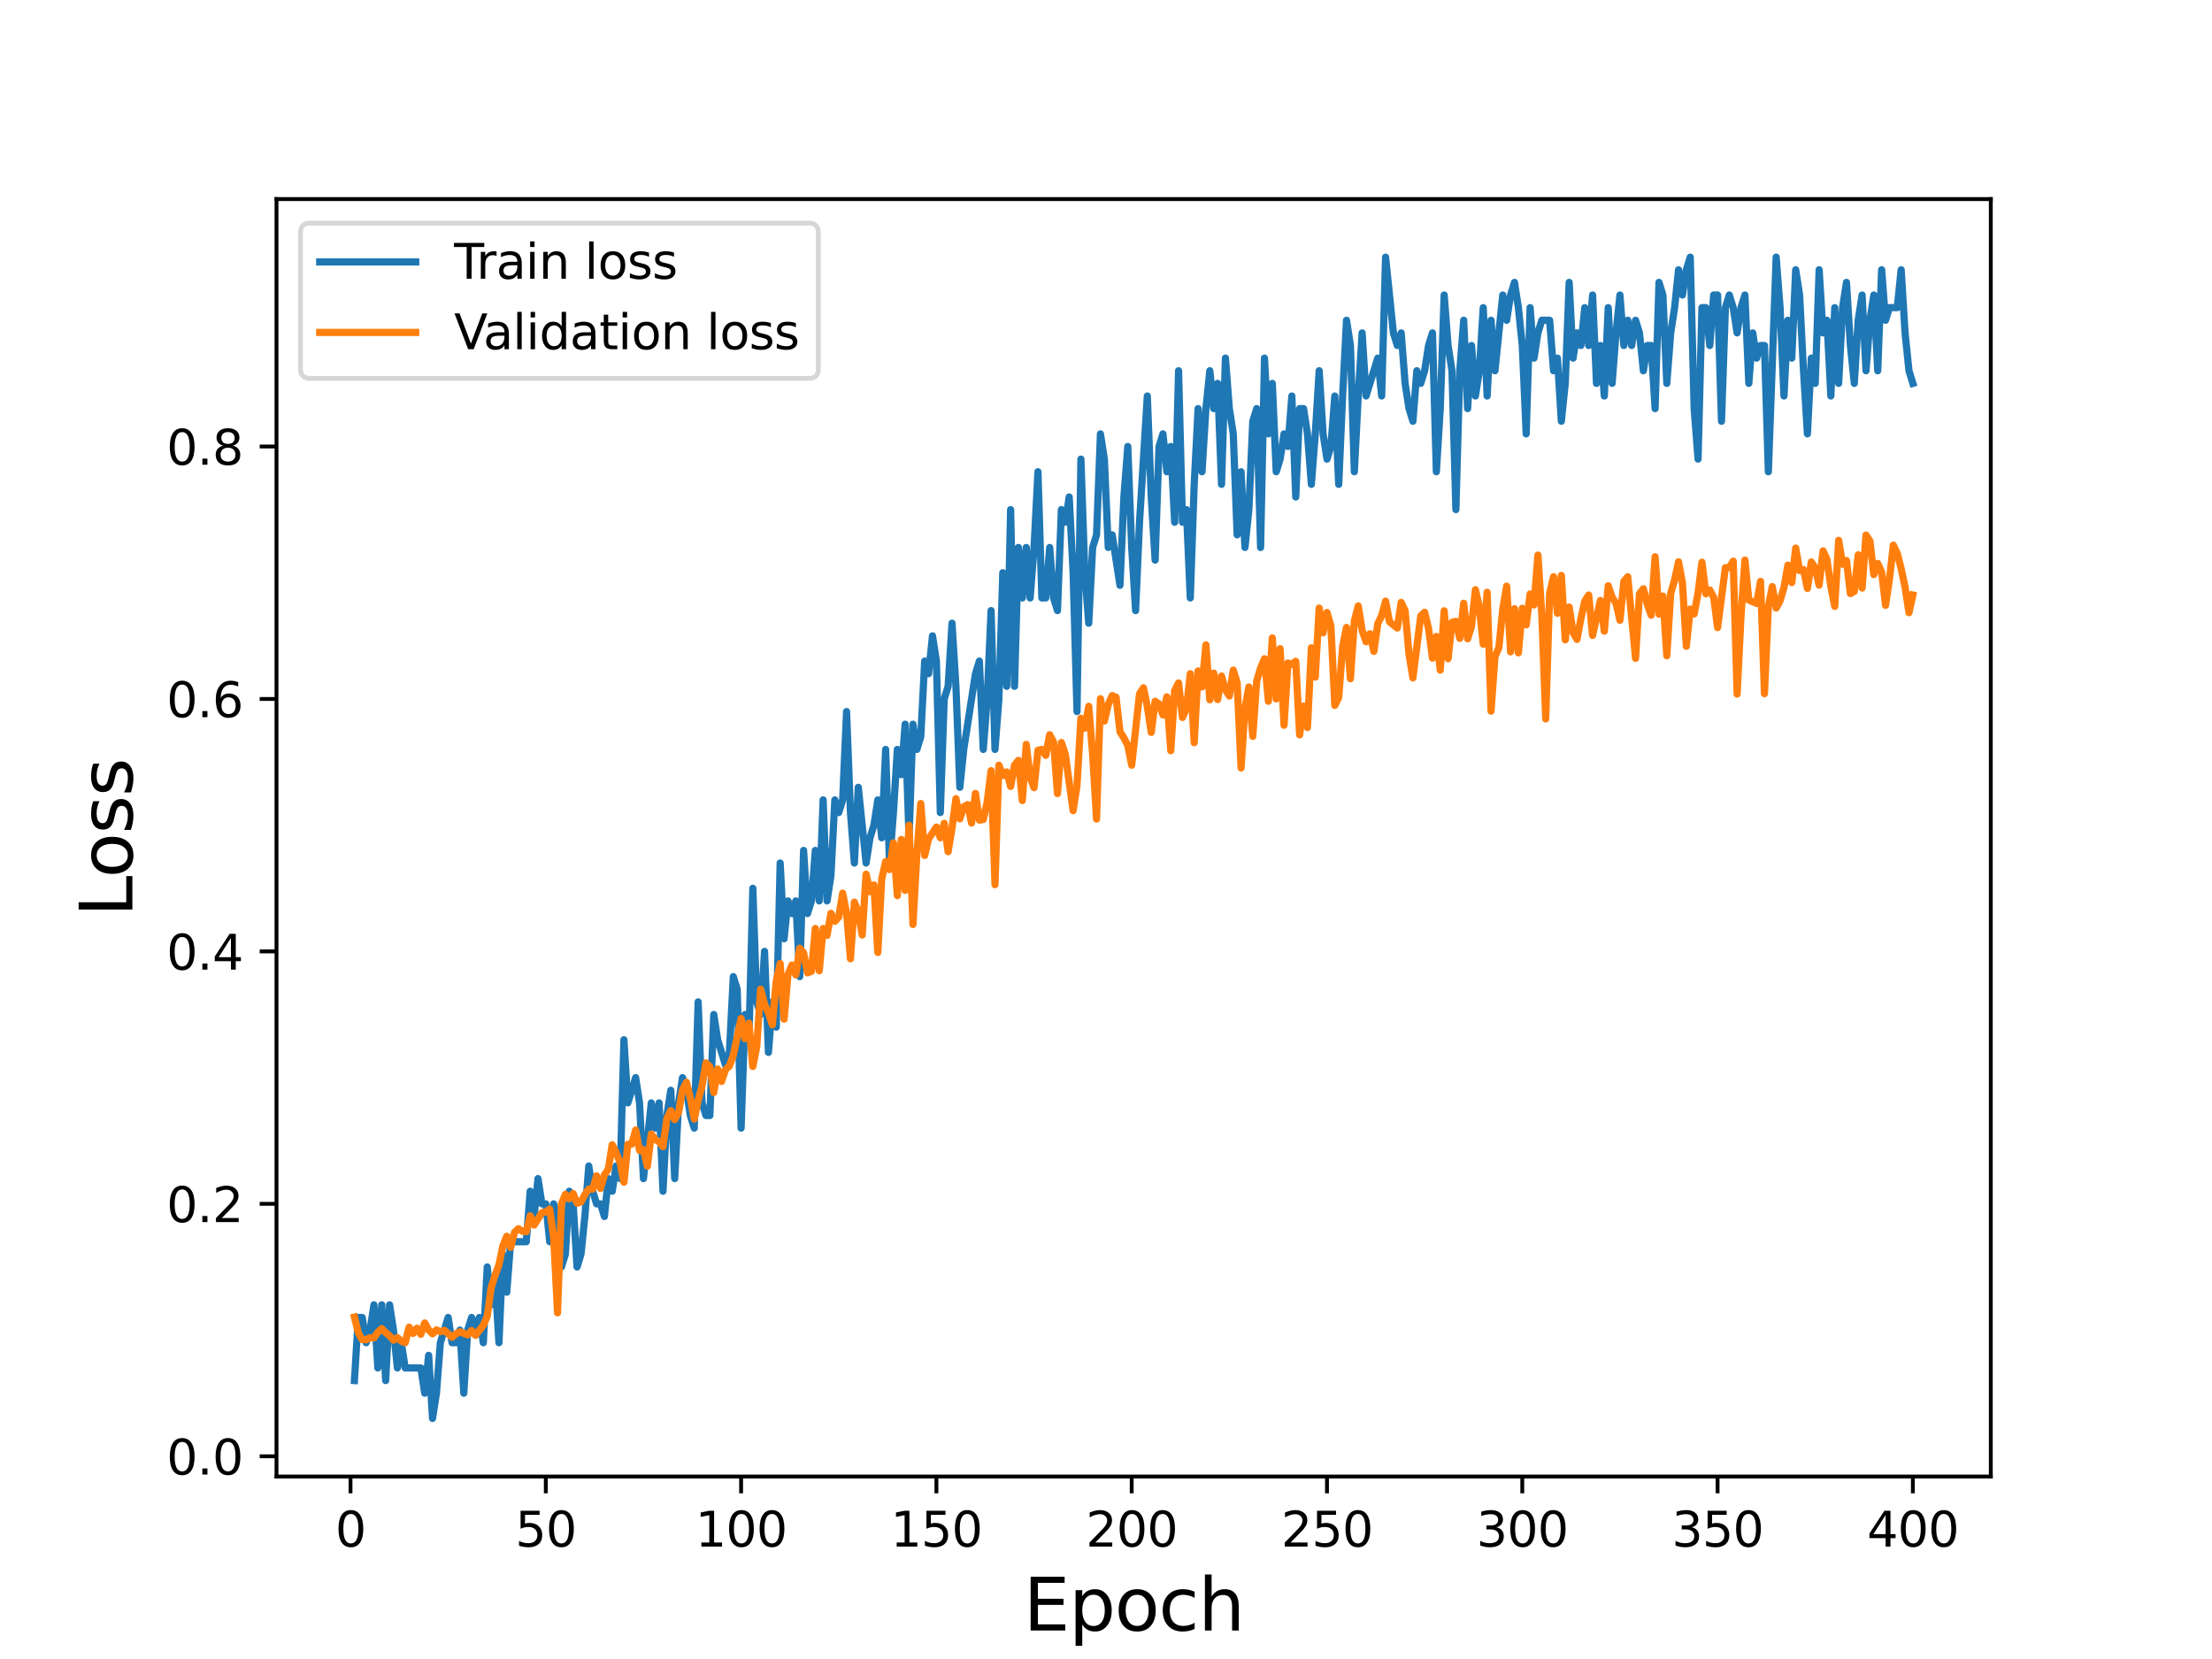 <?xml version="1.0" encoding="utf-8" standalone="no"?>
<!DOCTYPE svg PUBLIC "-//W3C//DTD SVG 1.1//EN"
  "http://www.w3.org/Graphics/SVG/1.1/DTD/svg11.dtd">
<svg height="345.6pt" version="1.1" viewBox="0 0 460.8 345.6" width="460.8pt" xmlns="http://www.w3.org/2000/svg" xmlns:xlink="http://www.w3.org/1999/xlink">
 <defs>
  <style type="text/css">*{stroke-linecap:butt;stroke-linejoin:round;}</style>
 </defs>
 <g id="figure_1">
  <g id="patch_1">
   <path d="M 0 345.6 
L 460.8 345.6 
L 460.8 0 
L 0 0 
z
" style="fill:#ffffff;"/>
  </g>
  <g id="axes_1">
   <g id="patch_2">
    <path d="M 57.6 307.584 
L 414.72 307.584 
L 414.72 41.472 
L 57.6 41.472 
z
" style="fill:#ffffff;"/>
   </g>
   <g id="matplotlib.axis_1">
    <g id="xtick_1">
     <g id="line2d_1">
      <defs>
       <path d="M 0 0 
L 0 3.5 
" id="mb759de04ec" style="stroke:#000000;stroke-width:0.8;"/>
      </defs>
      <g>
       <use style="stroke:#000000;stroke-width:0.8;" x="73.019" xlink:href="#mb759de04ec" y="307.584"/>
      </g>
     </g>
     <g id="text_1">
      <!-- 0 -->
      <g transform="translate(69.838 322.182)scale(0.1 -0.1)">
       <defs>
        <path d="M 2034 4250 
Q 1547 4250 1301 3770 
Q 1056 3291 1056 2328 
Q 1056 1369 1301 889 
Q 1547 409 2034 409 
Q 2525 409 2770 889 
Q 3016 1369 3016 2328 
Q 3016 3291 2770 3770 
Q 2525 4250 2034 4250 
z
M 2034 4750 
Q 2819 4750 3233 4129 
Q 3647 3509 3647 2328 
Q 3647 1150 3233 529 
Q 2819 -91 2034 -91 
Q 1250 -91 836 529 
Q 422 1150 422 2328 
Q 422 3509 836 4129 
Q 1250 4750 2034 4750 
z
" id="DejaVuSans-30" transform="scale(0.016)"/>
       </defs>
       <use xlink:href="#DejaVuSans-30"/>
      </g>
     </g>
    </g>
    <g id="xtick_2">
     <g id="line2d_2">
      <g>
       <use style="stroke:#000000;stroke-width:0.8;" x="113.703" xlink:href="#mb759de04ec" y="307.584"/>
      </g>
     </g>
     <g id="text_2">
      <!-- 50 -->
      <g transform="translate(107.34 322.182)scale(0.1 -0.1)">
       <defs>
        <path d="M 691 4666 
L 3169 4666 
L 3169 4134 
L 1269 4134 
L 1269 2991 
Q 1406 3038 1543 3061 
Q 1681 3084 1819 3084 
Q 2600 3084 3056 2656 
Q 3513 2228 3513 1497 
Q 3513 744 3044 326 
Q 2575 -91 1722 -91 
Q 1428 -91 1123 -41 
Q 819 9 494 109 
L 494 744 
Q 775 591 1075 516 
Q 1375 441 1709 441 
Q 2250 441 2565 725 
Q 2881 1009 2881 1497 
Q 2881 1984 2565 2268 
Q 2250 2553 1709 2553 
Q 1456 2553 1204 2497 
Q 953 2441 691 2322 
L 691 4666 
z
" id="DejaVuSans-35" transform="scale(0.016)"/>
       </defs>
       <use xlink:href="#DejaVuSans-35"/>
       <use x="63.623" xlink:href="#DejaVuSans-30"/>
      </g>
     </g>
    </g>
    <g id="xtick_3">
     <g id="line2d_3">
      <g>
       <use style="stroke:#000000;stroke-width:0.8;" x="154.386" xlink:href="#mb759de04ec" y="307.584"/>
      </g>
     </g>
     <g id="text_3">
      <!-- 100 -->
      <g transform="translate(144.842 322.182)scale(0.1 -0.1)">
       <defs>
        <path d="M 794 531 
L 1825 531 
L 1825 4091 
L 703 3866 
L 703 4441 
L 1819 4666 
L 2450 4666 
L 2450 531 
L 3481 531 
L 3481 0 
L 794 0 
L 794 531 
z
" id="DejaVuSans-31" transform="scale(0.016)"/>
       </defs>
       <use xlink:href="#DejaVuSans-31"/>
       <use x="63.623" xlink:href="#DejaVuSans-30"/>
       <use x="127.246" xlink:href="#DejaVuSans-30"/>
      </g>
     </g>
    </g>
    <g id="xtick_4">
     <g id="line2d_4">
      <g>
       <use style="stroke:#000000;stroke-width:0.8;" x="195.07" xlink:href="#mb759de04ec" y="307.584"/>
      </g>
     </g>
     <g id="text_4">
      <!-- 150 -->
      <g transform="translate(185.526 322.182)scale(0.1 -0.1)">
       <use xlink:href="#DejaVuSans-31"/>
       <use x="63.623" xlink:href="#DejaVuSans-35"/>
       <use x="127.246" xlink:href="#DejaVuSans-30"/>
      </g>
     </g>
    </g>
    <g id="xtick_5">
     <g id="line2d_5">
      <g>
       <use style="stroke:#000000;stroke-width:0.8;" x="235.753" xlink:href="#mb759de04ec" y="307.584"/>
      </g>
     </g>
     <g id="text_5">
      <!-- 200 -->
      <g transform="translate(226.209 322.182)scale(0.1 -0.1)">
       <defs>
        <path d="M 1228 531 
L 3431 531 
L 3431 0 
L 469 0 
L 469 531 
Q 828 903 1448 1529 
Q 2069 2156 2228 2338 
Q 2531 2678 2651 2914 
Q 2772 3150 2772 3378 
Q 2772 3750 2511 3984 
Q 2250 4219 1831 4219 
Q 1534 4219 1204 4116 
Q 875 4013 500 3803 
L 500 4441 
Q 881 4594 1212 4672 
Q 1544 4750 1819 4750 
Q 2544 4750 2975 4387 
Q 3406 4025 3406 3419 
Q 3406 3131 3298 2873 
Q 3191 2616 2906 2266 
Q 2828 2175 2409 1742 
Q 1991 1309 1228 531 
z
" id="DejaVuSans-32" transform="scale(0.016)"/>
       </defs>
       <use xlink:href="#DejaVuSans-32"/>
       <use x="63.623" xlink:href="#DejaVuSans-30"/>
       <use x="127.246" xlink:href="#DejaVuSans-30"/>
      </g>
     </g>
    </g>
    <g id="xtick_6">
     <g id="line2d_6">
      <g>
       <use style="stroke:#000000;stroke-width:0.8;" x="276.437" xlink:href="#mb759de04ec" y="307.584"/>
      </g>
     </g>
     <g id="text_6">
      <!-- 250 -->
      <g transform="translate(266.893 322.182)scale(0.1 -0.1)">
       <use xlink:href="#DejaVuSans-32"/>
       <use x="63.623" xlink:href="#DejaVuSans-35"/>
       <use x="127.246" xlink:href="#DejaVuSans-30"/>
      </g>
     </g>
    </g>
    <g id="xtick_7">
     <g id="line2d_7">
      <g>
       <use style="stroke:#000000;stroke-width:0.8;" x="317.12" xlink:href="#mb759de04ec" y="307.584"/>
      </g>
     </g>
     <g id="text_7">
      <!-- 300 -->
      <g transform="translate(307.576 322.182)scale(0.1 -0.1)">
       <defs>
        <path d="M 2597 2516 
Q 3050 2419 3304 2112 
Q 3559 1806 3559 1356 
Q 3559 666 3084 287 
Q 2609 -91 1734 -91 
Q 1441 -91 1130 -33 
Q 819 25 488 141 
L 488 750 
Q 750 597 1062 519 
Q 1375 441 1716 441 
Q 2309 441 2620 675 
Q 2931 909 2931 1356 
Q 2931 1769 2642 2001 
Q 2353 2234 1838 2234 
L 1294 2234 
L 1294 2753 
L 1863 2753 
Q 2328 2753 2575 2939 
Q 2822 3125 2822 3475 
Q 2822 3834 2567 4026 
Q 2313 4219 1838 4219 
Q 1578 4219 1281 4162 
Q 984 4106 628 3988 
L 628 4550 
Q 988 4650 1302 4700 
Q 1616 4750 1894 4750 
Q 2613 4750 3031 4423 
Q 3450 4097 3450 3541 
Q 3450 3153 3228 2886 
Q 3006 2619 2597 2516 
z
" id="DejaVuSans-33" transform="scale(0.016)"/>
       </defs>
       <use xlink:href="#DejaVuSans-33"/>
       <use x="63.623" xlink:href="#DejaVuSans-30"/>
       <use x="127.246" xlink:href="#DejaVuSans-30"/>
      </g>
     </g>
    </g>
    <g id="xtick_8">
     <g id="line2d_8">
      <g>
       <use style="stroke:#000000;stroke-width:0.8;" x="357.804" xlink:href="#mb759de04ec" y="307.584"/>
      </g>
     </g>
     <g id="text_8">
      <!-- 350 -->
      <g transform="translate(348.26 322.182)scale(0.1 -0.1)">
       <use xlink:href="#DejaVuSans-33"/>
       <use x="63.623" xlink:href="#DejaVuSans-35"/>
       <use x="127.246" xlink:href="#DejaVuSans-30"/>
      </g>
     </g>
    </g>
    <g id="xtick_9">
     <g id="line2d_9">
      <g>
       <use style="stroke:#000000;stroke-width:0.8;" x="398.487" xlink:href="#mb759de04ec" y="307.584"/>
      </g>
     </g>
     <g id="text_9">
      <!-- 400 -->
      <g transform="translate(388.944 322.182)scale(0.1 -0.1)">
       <defs>
        <path d="M 2419 4116 
L 825 1625 
L 2419 1625 
L 2419 4116 
z
M 2253 4666 
L 3047 4666 
L 3047 1625 
L 3713 1625 
L 3713 1100 
L 3047 1100 
L 3047 0 
L 2419 0 
L 2419 1100 
L 313 1100 
L 313 1709 
L 2253 4666 
z
" id="DejaVuSans-34" transform="scale(0.016)"/>
       </defs>
       <use xlink:href="#DejaVuSans-34"/>
       <use x="63.623" xlink:href="#DejaVuSans-30"/>
       <use x="127.246" xlink:href="#DejaVuSans-30"/>
      </g>
     </g>
    </g>
    <g id="text_10">
     <!-- Epoch -->
     <g transform="translate(213.194 339.66)scale(0.15 -0.15)">
      <defs>
       <path d="M 628 4666 
L 3578 4666 
L 3578 4134 
L 1259 4134 
L 1259 2753 
L 3481 2753 
L 3481 2222 
L 1259 2222 
L 1259 531 
L 3634 531 
L 3634 0 
L 628 0 
L 628 4666 
z
" id="DejaVuSans-45" transform="scale(0.016)"/>
       <path d="M 1159 525 
L 1159 -1331 
L 581 -1331 
L 581 3500 
L 1159 3500 
L 1159 2969 
Q 1341 3281 1617 3432 
Q 1894 3584 2278 3584 
Q 2916 3584 3314 3078 
Q 3713 2572 3713 1747 
Q 3713 922 3314 415 
Q 2916 -91 2278 -91 
Q 1894 -91 1617 61 
Q 1341 213 1159 525 
z
M 3116 1747 
Q 3116 2381 2855 2742 
Q 2594 3103 2138 3103 
Q 1681 3103 1420 2742 
Q 1159 2381 1159 1747 
Q 1159 1113 1420 752 
Q 1681 391 2138 391 
Q 2594 391 2855 752 
Q 3116 1113 3116 1747 
z
" id="DejaVuSans-70" transform="scale(0.016)"/>
       <path d="M 1959 3097 
Q 1497 3097 1228 2736 
Q 959 2375 959 1747 
Q 959 1119 1226 758 
Q 1494 397 1959 397 
Q 2419 397 2687 759 
Q 2956 1122 2956 1747 
Q 2956 2369 2687 2733 
Q 2419 3097 1959 3097 
z
M 1959 3584 
Q 2709 3584 3137 3096 
Q 3566 2609 3566 1747 
Q 3566 888 3137 398 
Q 2709 -91 1959 -91 
Q 1206 -91 779 398 
Q 353 888 353 1747 
Q 353 2609 779 3096 
Q 1206 3584 1959 3584 
z
" id="DejaVuSans-6f" transform="scale(0.016)"/>
       <path d="M 3122 3366 
L 3122 2828 
Q 2878 2963 2633 3030 
Q 2388 3097 2138 3097 
Q 1578 3097 1268 2742 
Q 959 2388 959 1747 
Q 959 1106 1268 751 
Q 1578 397 2138 397 
Q 2388 397 2633 464 
Q 2878 531 3122 666 
L 3122 134 
Q 2881 22 2623 -34 
Q 2366 -91 2075 -91 
Q 1284 -91 818 406 
Q 353 903 353 1747 
Q 353 2603 823 3093 
Q 1294 3584 2113 3584 
Q 2378 3584 2631 3529 
Q 2884 3475 3122 3366 
z
" id="DejaVuSans-63" transform="scale(0.016)"/>
       <path d="M 3513 2113 
L 3513 0 
L 2938 0 
L 2938 2094 
Q 2938 2591 2744 2837 
Q 2550 3084 2163 3084 
Q 1697 3084 1428 2787 
Q 1159 2491 1159 1978 
L 1159 0 
L 581 0 
L 581 4863 
L 1159 4863 
L 1159 2956 
Q 1366 3272 1645 3428 
Q 1925 3584 2291 3584 
Q 2894 3584 3203 3211 
Q 3513 2838 3513 2113 
z
" id="DejaVuSans-68" transform="scale(0.016)"/>
      </defs>
      <use xlink:href="#DejaVuSans-45"/>
      <use x="63.184" xlink:href="#DejaVuSans-70"/>
      <use x="126.66" xlink:href="#DejaVuSans-6f"/>
      <use x="187.842" xlink:href="#DejaVuSans-63"/>
      <use x="242.822" xlink:href="#DejaVuSans-68"/>
     </g>
    </g>
   </g>
   <g id="matplotlib.axis_2">
    <g id="ytick_1">
     <g id="line2d_10">
      <defs>
       <path d="M 0 0 
L -3.5 0 
" id="m95d70dba58" style="stroke:#000000;stroke-width:0.8;"/>
      </defs>
      <g>
       <use style="stroke:#000000;stroke-width:0.8;" x="57.6" xlink:href="#m95d70dba58" y="303.377"/>
      </g>
     </g>
     <g id="text_11">
      <!-- 0.0 -->
      <g transform="translate(34.697 307.176)scale(0.1 -0.1)">
       <defs>
        <path d="M 684 794 
L 1344 794 
L 1344 0 
L 684 0 
L 684 794 
z
" id="DejaVuSans-2e" transform="scale(0.016)"/>
       </defs>
       <use xlink:href="#DejaVuSans-30"/>
       <use x="63.623" xlink:href="#DejaVuSans-2e"/>
       <use x="95.41" xlink:href="#DejaVuSans-30"/>
      </g>
     </g>
    </g>
    <g id="ytick_2">
     <g id="line2d_11">
      <g>
       <use style="stroke:#000000;stroke-width:0.8;" x="57.6" xlink:href="#m95d70dba58" y="250.785"/>
      </g>
     </g>
     <g id="text_12">
      <!-- 0.2 -->
      <g transform="translate(34.697 254.585)scale(0.1 -0.1)">
       <use xlink:href="#DejaVuSans-30"/>
       <use x="63.623" xlink:href="#DejaVuSans-2e"/>
       <use x="95.41" xlink:href="#DejaVuSans-32"/>
      </g>
     </g>
    </g>
    <g id="ytick_3">
     <g id="line2d_12">
      <g>
       <use style="stroke:#000000;stroke-width:0.8;" x="57.6" xlink:href="#m95d70dba58" y="198.194"/>
      </g>
     </g>
     <g id="text_13">
      <!-- 0.4 -->
      <g transform="translate(34.697 201.993)scale(0.1 -0.1)">
       <use xlink:href="#DejaVuSans-30"/>
       <use x="63.623" xlink:href="#DejaVuSans-2e"/>
       <use x="95.41" xlink:href="#DejaVuSans-34"/>
      </g>
     </g>
    </g>
    <g id="ytick_4">
     <g id="line2d_13">
      <g>
       <use style="stroke:#000000;stroke-width:0.8;" x="57.6" xlink:href="#m95d70dba58" y="145.603"/>
      </g>
     </g>
     <g id="text_14">
      <!-- 0.6 -->
      <g transform="translate(34.697 149.402)scale(0.1 -0.1)">
       <defs>
        <path d="M 2113 2584 
Q 1688 2584 1439 2293 
Q 1191 2003 1191 1497 
Q 1191 994 1439 701 
Q 1688 409 2113 409 
Q 2538 409 2786 701 
Q 3034 994 3034 1497 
Q 3034 2003 2786 2293 
Q 2538 2584 2113 2584 
z
M 3366 4563 
L 3366 3988 
Q 3128 4100 2886 4159 
Q 2644 4219 2406 4219 
Q 1781 4219 1451 3797 
Q 1122 3375 1075 2522 
Q 1259 2794 1537 2939 
Q 1816 3084 2150 3084 
Q 2853 3084 3261 2657 
Q 3669 2231 3669 1497 
Q 3669 778 3244 343 
Q 2819 -91 2113 -91 
Q 1303 -91 875 529 
Q 447 1150 447 2328 
Q 447 3434 972 4092 
Q 1497 4750 2381 4750 
Q 2619 4750 2861 4703 
Q 3103 4656 3366 4563 
z
" id="DejaVuSans-36" transform="scale(0.016)"/>
       </defs>
       <use xlink:href="#DejaVuSans-30"/>
       <use x="63.623" xlink:href="#DejaVuSans-2e"/>
       <use x="95.41" xlink:href="#DejaVuSans-36"/>
      </g>
     </g>
    </g>
    <g id="ytick_5">
     <g id="line2d_14">
      <g>
       <use style="stroke:#000000;stroke-width:0.8;" x="57.6" xlink:href="#m95d70dba58" y="93.011"/>
      </g>
     </g>
     <g id="text_15">
      <!-- 0.8 -->
      <g transform="translate(34.697 96.811)scale(0.1 -0.1)">
       <defs>
        <path d="M 2034 2216 
Q 1584 2216 1326 1975 
Q 1069 1734 1069 1313 
Q 1069 891 1326 650 
Q 1584 409 2034 409 
Q 2484 409 2743 651 
Q 3003 894 3003 1313 
Q 3003 1734 2745 1975 
Q 2488 2216 2034 2216 
z
M 1403 2484 
Q 997 2584 770 2862 
Q 544 3141 544 3541 
Q 544 4100 942 4425 
Q 1341 4750 2034 4750 
Q 2731 4750 3128 4425 
Q 3525 4100 3525 3541 
Q 3525 3141 3298 2862 
Q 3072 2584 2669 2484 
Q 3125 2378 3379 2068 
Q 3634 1759 3634 1313 
Q 3634 634 3220 271 
Q 2806 -91 2034 -91 
Q 1263 -91 848 271 
Q 434 634 434 1313 
Q 434 1759 690 2068 
Q 947 2378 1403 2484 
z
M 1172 3481 
Q 1172 3119 1398 2916 
Q 1625 2713 2034 2713 
Q 2441 2713 2670 2916 
Q 2900 3119 2900 3481 
Q 2900 3844 2670 4047 
Q 2441 4250 2034 4250 
Q 1625 4250 1398 4047 
Q 1172 3844 1172 3481 
z
" id="DejaVuSans-38" transform="scale(0.016)"/>
       </defs>
       <use xlink:href="#DejaVuSans-30"/>
       <use x="63.623" xlink:href="#DejaVuSans-2e"/>
       <use x="95.41" xlink:href="#DejaVuSans-38"/>
      </g>
     </g>
    </g>
    <g id="text_16">
     <!-- Loss -->
     <g transform="translate(27.577 190.979)rotate(-90)scale(0.15 -0.15)">
      <defs>
       <path d="M 628 4666 
L 1259 4666 
L 1259 531 
L 3531 531 
L 3531 0 
L 628 0 
L 628 4666 
z
" id="DejaVuSans-4c" transform="scale(0.016)"/>
       <path d="M 2834 3397 
L 2834 2853 
Q 2591 2978 2328 3040 
Q 2066 3103 1784 3103 
Q 1356 3103 1142 2972 
Q 928 2841 928 2578 
Q 928 2378 1081 2264 
Q 1234 2150 1697 2047 
L 1894 2003 
Q 2506 1872 2764 1633 
Q 3022 1394 3022 966 
Q 3022 478 2636 193 
Q 2250 -91 1575 -91 
Q 1294 -91 989 -36 
Q 684 19 347 128 
L 347 722 
Q 666 556 975 473 
Q 1284 391 1588 391 
Q 1994 391 2212 530 
Q 2431 669 2431 922 
Q 2431 1156 2273 1281 
Q 2116 1406 1581 1522 
L 1381 1569 
Q 847 1681 609 1914 
Q 372 2147 372 2553 
Q 372 3047 722 3315 
Q 1072 3584 1716 3584 
Q 2034 3584 2315 3537 
Q 2597 3491 2834 3397 
z
" id="DejaVuSans-73" transform="scale(0.016)"/>
      </defs>
      <use xlink:href="#DejaVuSans-4c"/>
      <use x="53.963" xlink:href="#DejaVuSans-6f"/>
      <use x="115.145" xlink:href="#DejaVuSans-73"/>
      <use x="167.244" xlink:href="#DejaVuSans-73"/>
     </g>
    </g>
   </g>
   <g id="line2d_15">
    <path clip-path="url(#pd7fef49bc4)" d="M 73.833 287.599 
L 74.646 274.451 
L 75.46 274.451 
L 76.274 279.711 
L 77.087 277.081 
L 77.901 271.822 
L 78.715 284.97 
L 79.528 271.822 
L 80.342 287.599 
L 81.156 271.822 
L 81.969 277.081 
L 82.783 284.97 
L 83.597 279.711 
L 84.41 284.97 
L 87.665 284.97 
L 88.479 290.229 
L 89.292 282.34 
L 90.106 295.488 
L 90.92 290.229 
L 91.733 279.711 
L 93.361 274.451 
L 94.174 279.711 
L 94.988 279.711 
L 95.802 277.081 
L 96.616 290.229 
L 97.429 277.081 
L 98.243 274.451 
L 99.057 277.081 
L 99.87 274.451 
L 100.684 279.711 
L 101.498 263.933 
L 102.311 271.822 
L 103.125 266.563 
L 103.939 279.711 
L 104.752 261.304 
L 105.566 269.192 
L 106.38 258.674 
L 109.634 258.674 
L 110.448 248.156 
L 111.262 253.415 
L 112.075 245.526 
L 112.889 250.785 
L 113.703 250.785 
L 114.516 258.674 
L 115.33 250.785 
L 116.144 253.415 
L 116.957 263.933 
L 117.771 261.304 
L 118.585 248.156 
L 119.398 250.785 
L 120.212 263.933 
L 121.026 261.304 
L 121.839 253.415 
L 122.653 242.897 
L 123.467 248.156 
L 124.28 250.785 
L 125.094 250.785 
L 125.908 253.415 
L 126.721 245.526 
L 127.535 248.156 
L 128.349 242.897 
L 129.162 245.526 
L 129.976 216.601 
L 130.79 229.749 
L 132.417 224.49 
L 133.231 229.749 
L 134.044 245.526 
L 135.672 229.749 
L 136.485 235.008 
L 137.299 229.749 
L 138.113 248.156 
L 138.926 232.378 
L 139.74 227.119 
L 140.554 245.526 
L 141.367 229.749 
L 142.181 224.49 
L 142.995 227.119 
L 143.808 232.378 
L 144.622 235.008 
L 145.436 208.712 
L 146.249 229.749 
L 147.063 232.378 
L 147.877 232.378 
L 148.69 211.342 
L 149.504 216.601 
L 151.131 221.86 
L 151.945 219.231 
L 152.759 203.453 
L 153.572 206.083 
L 154.386 235.008 
L 155.2 211.342 
L 156.013 216.601 
L 156.827 185.046 
L 157.641 208.712 
L 158.454 211.342 
L 159.268 198.194 
L 160.082 219.231 
L 160.895 208.712 
L 161.709 213.971 
L 162.523 179.787 
L 163.336 195.565 
L 164.15 187.676 
L 164.964 190.305 
L 165.777 187.676 
L 166.591 203.453 
L 167.405 177.158 
L 168.219 190.305 
L 169.032 187.676 
L 169.846 177.158 
L 170.66 187.676 
L 171.473 166.639 
L 172.287 187.676 
L 173.101 182.417 
L 173.914 166.639 
L 174.728 169.269 
L 175.542 166.639 
L 176.355 148.232 
L 177.169 169.269 
L 177.983 179.787 
L 178.796 164.01 
L 180.424 179.787 
L 181.237 174.528 
L 182.051 171.898 
L 182.865 166.639 
L 183.678 174.528 
L 184.492 156.121 
L 185.306 179.787 
L 186.119 169.269 
L 186.933 156.121 
L 187.747 161.38 
L 188.56 150.862 
L 189.374 174.528 
L 190.188 150.862 
L 191.001 156.121 
L 191.815 153.491 
L 192.629 137.714 
L 193.442 140.344 
L 194.256 132.455 
L 195.07 137.714 
L 195.883 169.269 
L 196.697 145.603 
L 197.511 142.973 
L 198.324 129.825 
L 199.138 142.973 
L 199.952 164.01 
L 200.765 156.121 
L 203.206 140.344 
L 204.02 137.714 
L 204.834 156.121 
L 205.647 145.603 
L 206.461 127.196 
L 207.275 156.121 
L 208.088 145.603 
L 208.902 119.307 
L 209.716 142.973 
L 210.529 106.159 
L 211.343 142.973 
L 212.157 114.048 
L 212.97 124.566 
L 213.784 114.048 
L 214.598 124.566 
L 215.411 114.048 
L 216.225 98.271 
L 217.039 124.566 
L 217.852 124.566 
L 218.666 114.048 
L 219.48 124.566 
L 220.293 127.196 
L 221.107 106.159 
L 221.921 108.789 
L 222.734 103.53 
L 223.548 119.307 
L 224.362 148.232 
L 225.175 95.641 
L 225.989 119.307 
L 226.803 129.825 
L 227.616 114.048 
L 228.43 111.418 
L 229.244 90.382 
L 230.057 95.641 
L 230.871 114.048 
L 231.685 111.418 
L 233.312 121.937 
L 234.126 103.53 
L 234.939 93.011 
L 235.753 114.048 
L 236.567 127.196 
L 237.381 108.789 
L 239.008 82.493 
L 239.822 103.53 
L 240.635 116.678 
L 241.449 93.011 
L 242.263 90.382 
L 243.076 98.271 
L 243.89 93.011 
L 244.704 108.789 
L 245.517 77.234 
L 246.331 108.789 
L 247.145 106.159 
L 247.958 124.566 
L 248.772 100.9 
L 249.586 85.123 
L 250.399 98.271 
L 251.213 85.123 
L 252.027 77.234 
L 252.84 85.123 
L 253.654 79.864 
L 254.468 100.9 
L 255.281 74.605 
L 256.095 85.123 
L 256.909 90.382 
L 257.722 111.418 
L 258.536 98.271 
L 259.35 114.048 
L 260.163 106.159 
L 260.977 87.752 
L 261.791 85.123 
L 262.604 114.048 
L 263.418 74.605 
L 264.232 90.382 
L 265.045 79.864 
L 265.859 98.271 
L 266.673 95.641 
L 267.486 90.382 
L 268.3 93.011 
L 269.114 82.493 
L 269.927 103.53 
L 270.741 85.123 
L 271.555 85.123 
L 272.368 90.382 
L 273.182 100.9 
L 273.996 90.382 
L 274.809 77.234 
L 275.623 90.382 
L 276.437 95.641 
L 277.25 93.011 
L 278.064 82.493 
L 278.878 100.9 
L 279.691 82.493 
L 280.505 66.716 
L 281.319 71.975 
L 282.132 98.271 
L 282.946 82.493 
L 283.76 69.345 
L 284.573 82.493 
L 287.014 74.605 
L 287.828 82.493 
L 288.642 53.568 
L 290.269 69.345 
L 291.083 71.975 
L 291.896 69.345 
L 292.71 79.864 
L 293.524 85.123 
L 294.337 87.752 
L 295.151 77.234 
L 295.965 79.864 
L 296.778 77.234 
L 297.592 71.975 
L 298.406 69.345 
L 299.219 98.271 
L 300.033 85.123 
L 300.847 61.457 
L 301.66 71.975 
L 302.474 77.234 
L 303.288 106.159 
L 304.101 77.234 
L 304.915 66.716 
L 305.729 85.123 
L 306.543 71.975 
L 307.356 82.493 
L 308.17 77.234 
L 308.984 64.086 
L 309.797 82.493 
L 310.611 66.716 
L 311.425 77.234 
L 313.052 61.457 
L 313.866 66.716 
L 314.679 61.457 
L 315.493 58.827 
L 316.307 64.086 
L 317.12 71.975 
L 317.934 90.382 
L 318.748 64.086 
L 319.561 74.605 
L 320.375 69.345 
L 321.189 66.716 
L 322.816 66.716 
L 323.63 77.234 
L 324.443 74.605 
L 325.257 87.752 
L 326.071 79.864 
L 326.884 58.827 
L 327.698 74.605 
L 328.512 69.345 
L 329.325 71.975 
L 330.139 64.086 
L 330.953 71.975 
L 331.766 61.457 
L 332.58 79.864 
L 333.394 71.975 
L 334.207 82.493 
L 335.021 64.086 
L 335.835 79.864 
L 336.648 69.345 
L 337.462 61.457 
L 338.276 71.975 
L 339.089 66.716 
L 339.903 71.975 
L 340.717 66.716 
L 341.53 69.345 
L 342.344 77.234 
L 343.158 71.975 
L 343.971 71.975 
L 344.785 85.123 
L 345.599 58.827 
L 346.412 61.457 
L 347.226 79.864 
L 348.04 69.345 
L 348.853 64.086 
L 349.667 56.198 
L 350.481 61.457 
L 351.294 56.198 
L 352.108 53.568 
L 352.922 85.123 
L 353.735 95.641 
L 354.549 64.086 
L 355.363 64.086 
L 356.176 71.975 
L 356.99 61.457 
L 357.804 61.457 
L 358.617 87.752 
L 359.431 64.086 
L 360.245 61.457 
L 361.058 64.086 
L 361.872 69.345 
L 362.686 64.086 
L 363.499 61.457 
L 364.313 79.864 
L 365.127 69.345 
L 365.94 74.605 
L 366.754 71.975 
L 367.568 71.975 
L 368.381 98.271 
L 370.009 53.568 
L 370.822 64.086 
L 371.636 82.493 
L 372.45 66.716 
L 373.263 74.605 
L 374.077 56.198 
L 374.891 61.457 
L 375.704 77.234 
L 376.518 90.382 
L 377.332 74.605 
L 378.146 79.864 
L 378.959 56.198 
L 379.773 69.345 
L 380.587 66.716 
L 381.4 82.493 
L 382.214 64.086 
L 383.028 79.864 
L 383.841 64.086 
L 384.655 58.827 
L 385.469 71.975 
L 386.282 79.864 
L 387.096 66.716 
L 387.91 61.457 
L 388.723 77.234 
L 389.537 66.716 
L 390.351 61.457 
L 391.164 77.234 
L 391.978 56.198 
L 392.792 66.716 
L 393.605 64.086 
L 395.233 64.086 
L 396.046 56.198 
L 396.86 69.345 
L 397.674 77.234 
L 398.487 79.864 
L 398.487 79.864 
" style="fill:none;stroke:#1f77b4;stroke-linecap:square;stroke-width:1.5;"/>
   </g>
   <g id="line2d_16">
    <path clip-path="url(#pd7fef49bc4)" d="M 73.833 274.364 
L 74.646 277.651 
L 75.46 279.053 
L 76.274 279.097 
L 77.087 278.659 
L 77.901 278.703 
L 78.715 277.519 
L 79.528 276.774 
L 80.342 277.607 
L 81.156 278.264 
L 81.969 279.185 
L 82.783 278.659 
L 83.597 279.404 
L 84.41 279.711 
L 85.224 276.467 
L 86.038 277.782 
L 86.851 276.687 
L 87.665 277.958 
L 88.479 275.591 
L 89.292 277.037 
L 90.106 277.87 
L 90.92 277.037 
L 91.733 277.432 
L 92.547 277.125 
L 94.174 278.571 
L 94.988 277.87 
L 95.802 277.432 
L 97.429 278.089 
L 98.243 277.169 
L 99.057 278.177 
L 100.684 276.073 
L 101.498 274.232 
L 102.311 268.272 
L 103.125 265.686 
L 103.939 263.495 
L 104.752 259.551 
L 105.566 257.535 
L 106.38 259.857 
L 107.193 256.702 
L 108.007 255.957 
L 108.821 256.483 
L 109.634 256.57 
L 110.448 253.283 
L 111.262 255.212 
L 112.889 252.626 
L 113.703 252.451 
L 114.516 251.881 
L 115.33 257.622 
L 116.144 273.487 
L 116.957 250.829 
L 117.771 248.813 
L 118.585 249.734 
L 119.398 248.638 
L 120.212 250.654 
L 121.026 250.391 
L 121.839 248.857 
L 122.653 247.718 
L 123.467 247.718 
L 124.28 244.957 
L 125.094 247.586 
L 125.908 244.737 
L 126.721 243.554 
L 127.535 238.47 
L 128.349 240.136 
L 129.162 242.152 
L 129.976 246.271 
L 130.79 238.383 
L 131.603 238.339 
L 132.417 235.402 
L 133.231 239.654 
L 134.044 239.478 
L 134.858 242.941 
L 135.672 236.235 
L 136.485 237.375 
L 137.299 237.857 
L 138.113 238.865 
L 138.926 232.992 
L 139.74 231.37 
L 140.554 233.211 
L 141.367 231.721 
L 142.181 227.032 
L 142.995 225.454 
L 143.808 228.741 
L 144.622 233.123 
L 145.436 229.223 
L 146.249 226.243 
L 147.063 221.422 
L 147.877 222.211 
L 148.69 227.601 
L 149.504 222.693 
L 150.318 225.279 
L 151.131 222.824 
L 151.945 222.079 
L 152.759 219.844 
L 154.386 212.175 
L 155.2 216.382 
L 156.013 213.139 
L 156.827 222.167 
L 157.641 218.047 
L 158.454 206.083 
L 159.268 209.194 
L 160.082 211.035 
L 160.895 213.489 
L 161.709 204.374 
L 162.523 200.736 
L 163.336 212.306 
L 164.15 203.059 
L 164.964 201.043 
L 165.777 203.103 
L 166.591 197.537 
L 167.405 198.501 
L 168.219 202.664 
L 169.032 202.358 
L 169.846 193.417 
L 170.66 202.226 
L 171.473 193.417 
L 172.287 194.863 
L 173.101 190.262 
L 173.914 191.927 
L 174.728 191.05 
L 175.542 186.054 
L 176.355 190.218 
L 177.169 199.728 
L 177.983 187.939 
L 178.796 189.999 
L 179.61 194.776 
L 180.424 182.11 
L 181.237 185.747 
L 182.051 184.345 
L 182.865 198.413 
L 183.678 183.118 
L 184.492 179.48 
L 185.306 181.146 
L 186.119 175.58 
L 186.933 186.58 
L 187.747 174.879 
L 188.56 185.485 
L 189.374 171.898 
L 190.188 192.584 
L 191.001 178.034 
L 191.815 167.384 
L 192.629 178.209 
L 193.442 174.747 
L 195.07 172.293 
L 195.883 174.528 
L 196.697 171.504 
L 197.511 177.421 
L 198.324 172.512 
L 199.138 166.376 
L 199.952 170.584 
L 200.765 168.086 
L 201.579 167.603 
L 202.393 171.46 
L 203.206 165.281 
L 204.02 170.847 
L 204.834 170.715 
L 205.647 167.078 
L 206.461 160.547 
L 207.275 184.301 
L 208.088 159.408 
L 208.902 161.555 
L 209.716 160.81 
L 210.529 163.834 
L 211.343 159.408 
L 212.157 158.4 
L 212.97 166.771 
L 213.784 155.069 
L 214.598 161.95 
L 215.411 164.097 
L 216.225 156.296 
L 217.039 156.121 
L 217.852 157.348 
L 218.666 153.053 
L 219.48 154.587 
L 220.293 165.325 
L 221.107 154.675 
L 221.921 157.129 
L 223.548 168.874 
L 224.362 163.615 
L 225.175 149.635 
L 225.989 151.695 
L 226.803 147.137 
L 227.616 157.129 
L 228.43 170.627 
L 229.244 145.559 
L 230.057 150.205 
L 230.871 146.786 
L 231.685 144.902 
L 232.498 145.252 
L 233.312 152.44 
L 234.126 153.711 
L 234.939 155.288 
L 235.753 159.408 
L 237.381 144.551 
L 238.194 143.28 
L 239.008 147.181 
L 239.822 152.571 
L 240.635 146.085 
L 241.449 146.655 
L 242.263 148.934 
L 243.076 145.165 
L 243.89 156.384 
L 244.704 143.85 
L 245.517 142.272 
L 246.331 149.459 
L 247.145 147.619 
L 247.958 140.344 
L 248.772 154.719 
L 249.586 139.774 
L 250.399 143.105 
L 251.213 134.339 
L 252.027 145.778 
L 252.84 140.212 
L 253.654 145.734 
L 254.468 140.826 
L 255.281 143.674 
L 256.095 144.989 
L 256.909 139.599 
L 257.722 142.228 
L 258.536 159.978 
L 259.35 147.531 
L 260.163 143.105 
L 260.977 153.404 
L 261.791 141.878 
L 262.604 139.16 
L 263.418 137.232 
L 264.232 146.085 
L 265.045 132.893 
L 265.859 145.603 
L 266.673 135.128 
L 267.486 151.081 
L 268.3 138.109 
L 269.114 138.415 
L 269.927 137.758 
L 270.741 153.097 
L 271.555 147.093 
L 272.368 151.563 
L 273.182 134.953 
L 273.996 141.045 
L 274.809 126.67 
L 275.623 131.841 
L 276.437 127.59 
L 277.25 130.395 
L 278.064 146.961 
L 278.878 145.296 
L 279.691 134.69 
L 280.505 130.702 
L 281.319 141.395 
L 282.132 129.387 
L 282.946 126.232 
L 283.76 131.315 
L 284.573 133.682 
L 285.387 132.017 
L 286.201 135.698 
L 287.014 129.913 
L 287.828 128.248 
L 288.642 125.224 
L 289.455 129.519 
L 291.083 130.833 
L 291.896 125.487 
L 292.71 127.24 
L 293.524 136.312 
L 294.337 141.22 
L 295.965 128.291 
L 296.778 127.546 
L 297.592 130.921 
L 298.406 137.101 
L 299.219 132.586 
L 300.033 139.599 
L 300.847 127.24 
L 301.66 137.232 
L 302.474 129.65 
L 303.288 129.431 
L 304.101 132.981 
L 304.915 125.662 
L 305.729 133.069 
L 306.543 130.483 
L 307.356 122.857 
L 308.17 126.451 
L 308.984 134.208 
L 309.797 123.383 
L 310.611 148.145 
L 311.425 136.794 
L 312.238 134.909 
L 313.052 126.845 
L 313.866 122.112 
L 314.679 135.786 
L 315.493 126.801 
L 316.307 136.005 
L 317.12 126.714 
L 317.934 130.176 
L 318.748 123.734 
L 319.561 126.013 
L 320.375 115.626 
L 321.189 128.072 
L 322.002 149.766 
L 322.816 123.602 
L 323.63 120.14 
L 324.443 127.766 
L 325.257 119.877 
L 326.071 133.288 
L 326.884 126.451 
L 327.698 131.754 
L 328.512 133.2 
L 329.325 128.905 
L 330.139 125.224 
L 330.953 123.953 
L 331.766 132.367 
L 333.394 125.092 
L 334.207 131.491 
L 335.021 122.024 
L 335.835 124.435 
L 336.648 125.662 
L 337.462 129.212 
L 338.276 121.104 
L 339.089 120.14 
L 340.717 137.144 
L 341.53 123.69 
L 342.344 122.638 
L 343.158 125.881 
L 343.971 128.16 
L 344.785 115.976 
L 345.599 127.941 
L 346.412 124.172 
L 347.226 136.618 
L 348.04 123.602 
L 348.853 120.797 
L 349.667 117.028 
L 350.481 121.411 
L 351.294 134.646 
L 352.108 126.889 
L 352.922 127.897 
L 353.735 123.514 
L 354.549 117.116 
L 355.363 123.69 
L 356.176 122.901 
L 356.99 124.435 
L 357.804 130.746 
L 359.431 118.255 
L 360.245 118.255 
L 361.058 116.897 
L 361.872 144.595 
L 362.686 128.291 
L 363.499 116.678 
L 364.313 125.005 
L 365.94 125.706 
L 366.754 121.104 
L 367.568 144.507 
L 368.381 126.363 
L 369.195 122.2 
L 370.009 126.67 
L 370.822 125.136 
L 371.636 122.375 
L 372.45 117.729 
L 373.263 121.367 
L 374.077 114.179 
L 374.891 118.869 
L 375.704 118.65 
L 376.518 122.594 
L 377.332 117.072 
L 378.146 118.343 
L 378.959 121.893 
L 379.773 114.749 
L 380.587 116.546 
L 381.4 122.2 
L 382.214 126.319 
L 383.028 112.558 
L 383.841 117.554 
L 384.655 116.765 
L 385.469 123.646 
L 386.282 123.208 
L 387.096 115.582 
L 387.91 122.506 
L 388.723 111.462 
L 389.537 112.689 
L 390.351 119.702 
L 391.164 117.379 
L 391.978 119.176 
L 392.792 126.1 
L 393.605 120.666 
L 394.419 113.566 
L 395.233 115.275 
L 396.046 118.474 
L 396.86 122.287 
L 397.674 127.634 
L 398.487 123.953 
L 398.487 123.953 
" style="fill:none;stroke:#ff7f0e;stroke-linecap:square;stroke-width:1.5;"/>
   </g>
   <g id="patch_3">
    <path d="M 57.6 307.584 
L 57.6 41.472 
" style="fill:none;stroke:#000000;stroke-linecap:square;stroke-linejoin:miter;stroke-width:0.8;"/>
   </g>
   <g id="patch_4">
    <path d="M 414.72 307.584 
L 414.72 41.472 
" style="fill:none;stroke:#000000;stroke-linecap:square;stroke-linejoin:miter;stroke-width:0.8;"/>
   </g>
   <g id="patch_5">
    <path d="M 57.6 307.584 
L 414.72 307.584 
" style="fill:none;stroke:#000000;stroke-linecap:square;stroke-linejoin:miter;stroke-width:0.8;"/>
   </g>
   <g id="patch_6">
    <path d="M 57.6 41.472 
L 414.72 41.472 
" style="fill:none;stroke:#000000;stroke-linecap:square;stroke-linejoin:miter;stroke-width:0.8;"/>
   </g>
   <g id="legend_1">
    <g id="patch_7">
     <path d="M 64.6 78.828 
L 168.475 78.828 
Q 170.475 78.828 170.475 76.828 
L 170.475 48.472 
Q 170.475 46.472 168.475 46.472 
L 64.6 46.472 
Q 62.6 46.472 62.6 48.472 
L 62.6 76.828 
Q 62.6 78.828 64.6 78.828 
z
" style="fill:#ffffff;opacity:0.8;stroke:#cccccc;stroke-linejoin:miter;"/>
    </g>
    <g id="line2d_17">
     <path d="M 66.6 54.57 
L 86.6 54.57 
" style="fill:none;stroke:#1f77b4;stroke-linecap:square;stroke-width:1.5;"/>
    </g>
    <g id="line2d_18"/>
    <g id="text_17">
     <!-- Train loss -->
     <g transform="translate(94.6 58.07)scale(0.1 -0.1)">
      <defs>
       <path d="M -19 4666 
L 3928 4666 
L 3928 4134 
L 2272 4134 
L 2272 0 
L 1638 0 
L 1638 4134 
L -19 4134 
L -19 4666 
z
" id="DejaVuSans-54" transform="scale(0.016)"/>
       <path d="M 2631 2963 
Q 2534 3019 2420 3045 
Q 2306 3072 2169 3072 
Q 1681 3072 1420 2755 
Q 1159 2438 1159 1844 
L 1159 0 
L 581 0 
L 581 3500 
L 1159 3500 
L 1159 2956 
Q 1341 3275 1631 3429 
Q 1922 3584 2338 3584 
Q 2397 3584 2469 3576 
Q 2541 3569 2628 3553 
L 2631 2963 
z
" id="DejaVuSans-72" transform="scale(0.016)"/>
       <path d="M 2194 1759 
Q 1497 1759 1228 1600 
Q 959 1441 959 1056 
Q 959 750 1161 570 
Q 1363 391 1709 391 
Q 2188 391 2477 730 
Q 2766 1069 2766 1631 
L 2766 1759 
L 2194 1759 
z
M 3341 1997 
L 3341 0 
L 2766 0 
L 2766 531 
Q 2569 213 2275 61 
Q 1981 -91 1556 -91 
Q 1019 -91 701 211 
Q 384 513 384 1019 
Q 384 1609 779 1909 
Q 1175 2209 1959 2209 
L 2766 2209 
L 2766 2266 
Q 2766 2663 2505 2880 
Q 2244 3097 1772 3097 
Q 1472 3097 1187 3025 
Q 903 2953 641 2809 
L 641 3341 
Q 956 3463 1253 3523 
Q 1550 3584 1831 3584 
Q 2591 3584 2966 3190 
Q 3341 2797 3341 1997 
z
" id="DejaVuSans-61" transform="scale(0.016)"/>
       <path d="M 603 3500 
L 1178 3500 
L 1178 0 
L 603 0 
L 603 3500 
z
M 603 4863 
L 1178 4863 
L 1178 4134 
L 603 4134 
L 603 4863 
z
" id="DejaVuSans-69" transform="scale(0.016)"/>
       <path d="M 3513 2113 
L 3513 0 
L 2938 0 
L 2938 2094 
Q 2938 2591 2744 2837 
Q 2550 3084 2163 3084 
Q 1697 3084 1428 2787 
Q 1159 2491 1159 1978 
L 1159 0 
L 581 0 
L 581 3500 
L 1159 3500 
L 1159 2956 
Q 1366 3272 1645 3428 
Q 1925 3584 2291 3584 
Q 2894 3584 3203 3211 
Q 3513 2838 3513 2113 
z
" id="DejaVuSans-6e" transform="scale(0.016)"/>
       <path id="DejaVuSans-20" transform="scale(0.016)"/>
       <path d="M 603 4863 
L 1178 4863 
L 1178 0 
L 603 0 
L 603 4863 
z
" id="DejaVuSans-6c" transform="scale(0.016)"/>
      </defs>
      <use xlink:href="#DejaVuSans-54"/>
      <use x="46.334" xlink:href="#DejaVuSans-72"/>
      <use x="87.447" xlink:href="#DejaVuSans-61"/>
      <use x="148.727" xlink:href="#DejaVuSans-69"/>
      <use x="176.51" xlink:href="#DejaVuSans-6e"/>
      <use x="239.889" xlink:href="#DejaVuSans-20"/>
      <use x="271.676" xlink:href="#DejaVuSans-6c"/>
      <use x="299.459" xlink:href="#DejaVuSans-6f"/>
      <use x="360.641" xlink:href="#DejaVuSans-73"/>
      <use x="412.74" xlink:href="#DejaVuSans-73"/>
     </g>
    </g>
    <g id="line2d_19">
     <path d="M 66.6 69.249 
L 86.6 69.249 
" style="fill:none;stroke:#ff7f0e;stroke-linecap:square;stroke-width:1.5;"/>
    </g>
    <g id="line2d_20"/>
    <g id="text_18">
     <!-- Validation loss -->
     <g transform="translate(94.6 72.749)scale(0.1 -0.1)">
      <defs>
       <path d="M 1831 0 
L 50 4666 
L 709 4666 
L 2188 738 
L 3669 4666 
L 4325 4666 
L 2547 0 
L 1831 0 
z
" id="DejaVuSans-56" transform="scale(0.016)"/>
       <path d="M 2906 2969 
L 2906 4863 
L 3481 4863 
L 3481 0 
L 2906 0 
L 2906 525 
Q 2725 213 2448 61 
Q 2172 -91 1784 -91 
Q 1150 -91 751 415 
Q 353 922 353 1747 
Q 353 2572 751 3078 
Q 1150 3584 1784 3584 
Q 2172 3584 2448 3432 
Q 2725 3281 2906 2969 
z
M 947 1747 
Q 947 1113 1208 752 
Q 1469 391 1925 391 
Q 2381 391 2643 752 
Q 2906 1113 2906 1747 
Q 2906 2381 2643 2742 
Q 2381 3103 1925 3103 
Q 1469 3103 1208 2742 
Q 947 2381 947 1747 
z
" id="DejaVuSans-64" transform="scale(0.016)"/>
       <path d="M 1172 4494 
L 1172 3500 
L 2356 3500 
L 2356 3053 
L 1172 3053 
L 1172 1153 
Q 1172 725 1289 603 
Q 1406 481 1766 481 
L 2356 481 
L 2356 0 
L 1766 0 
Q 1100 0 847 248 
Q 594 497 594 1153 
L 594 3053 
L 172 3053 
L 172 3500 
L 594 3500 
L 594 4494 
L 1172 4494 
z
" id="DejaVuSans-74" transform="scale(0.016)"/>
      </defs>
      <use xlink:href="#DejaVuSans-56"/>
      <use x="60.658" xlink:href="#DejaVuSans-61"/>
      <use x="121.938" xlink:href="#DejaVuSans-6c"/>
      <use x="149.721" xlink:href="#DejaVuSans-69"/>
      <use x="177.504" xlink:href="#DejaVuSans-64"/>
      <use x="240.98" xlink:href="#DejaVuSans-61"/>
      <use x="302.26" xlink:href="#DejaVuSans-74"/>
      <use x="341.469" xlink:href="#DejaVuSans-69"/>
      <use x="369.252" xlink:href="#DejaVuSans-6f"/>
      <use x="430.434" xlink:href="#DejaVuSans-6e"/>
      <use x="493.812" xlink:href="#DejaVuSans-20"/>
      <use x="525.6" xlink:href="#DejaVuSans-6c"/>
      <use x="553.383" xlink:href="#DejaVuSans-6f"/>
      <use x="614.564" xlink:href="#DejaVuSans-73"/>
      <use x="666.664" xlink:href="#DejaVuSans-73"/>
     </g>
    </g>
   </g>
  </g>
 </g>
 <defs>
  <clipPath id="pd7fef49bc4">
   <rect height="266.112" width="357.12" x="57.6" y="41.472"/>
  </clipPath>
 </defs>
</svg>
